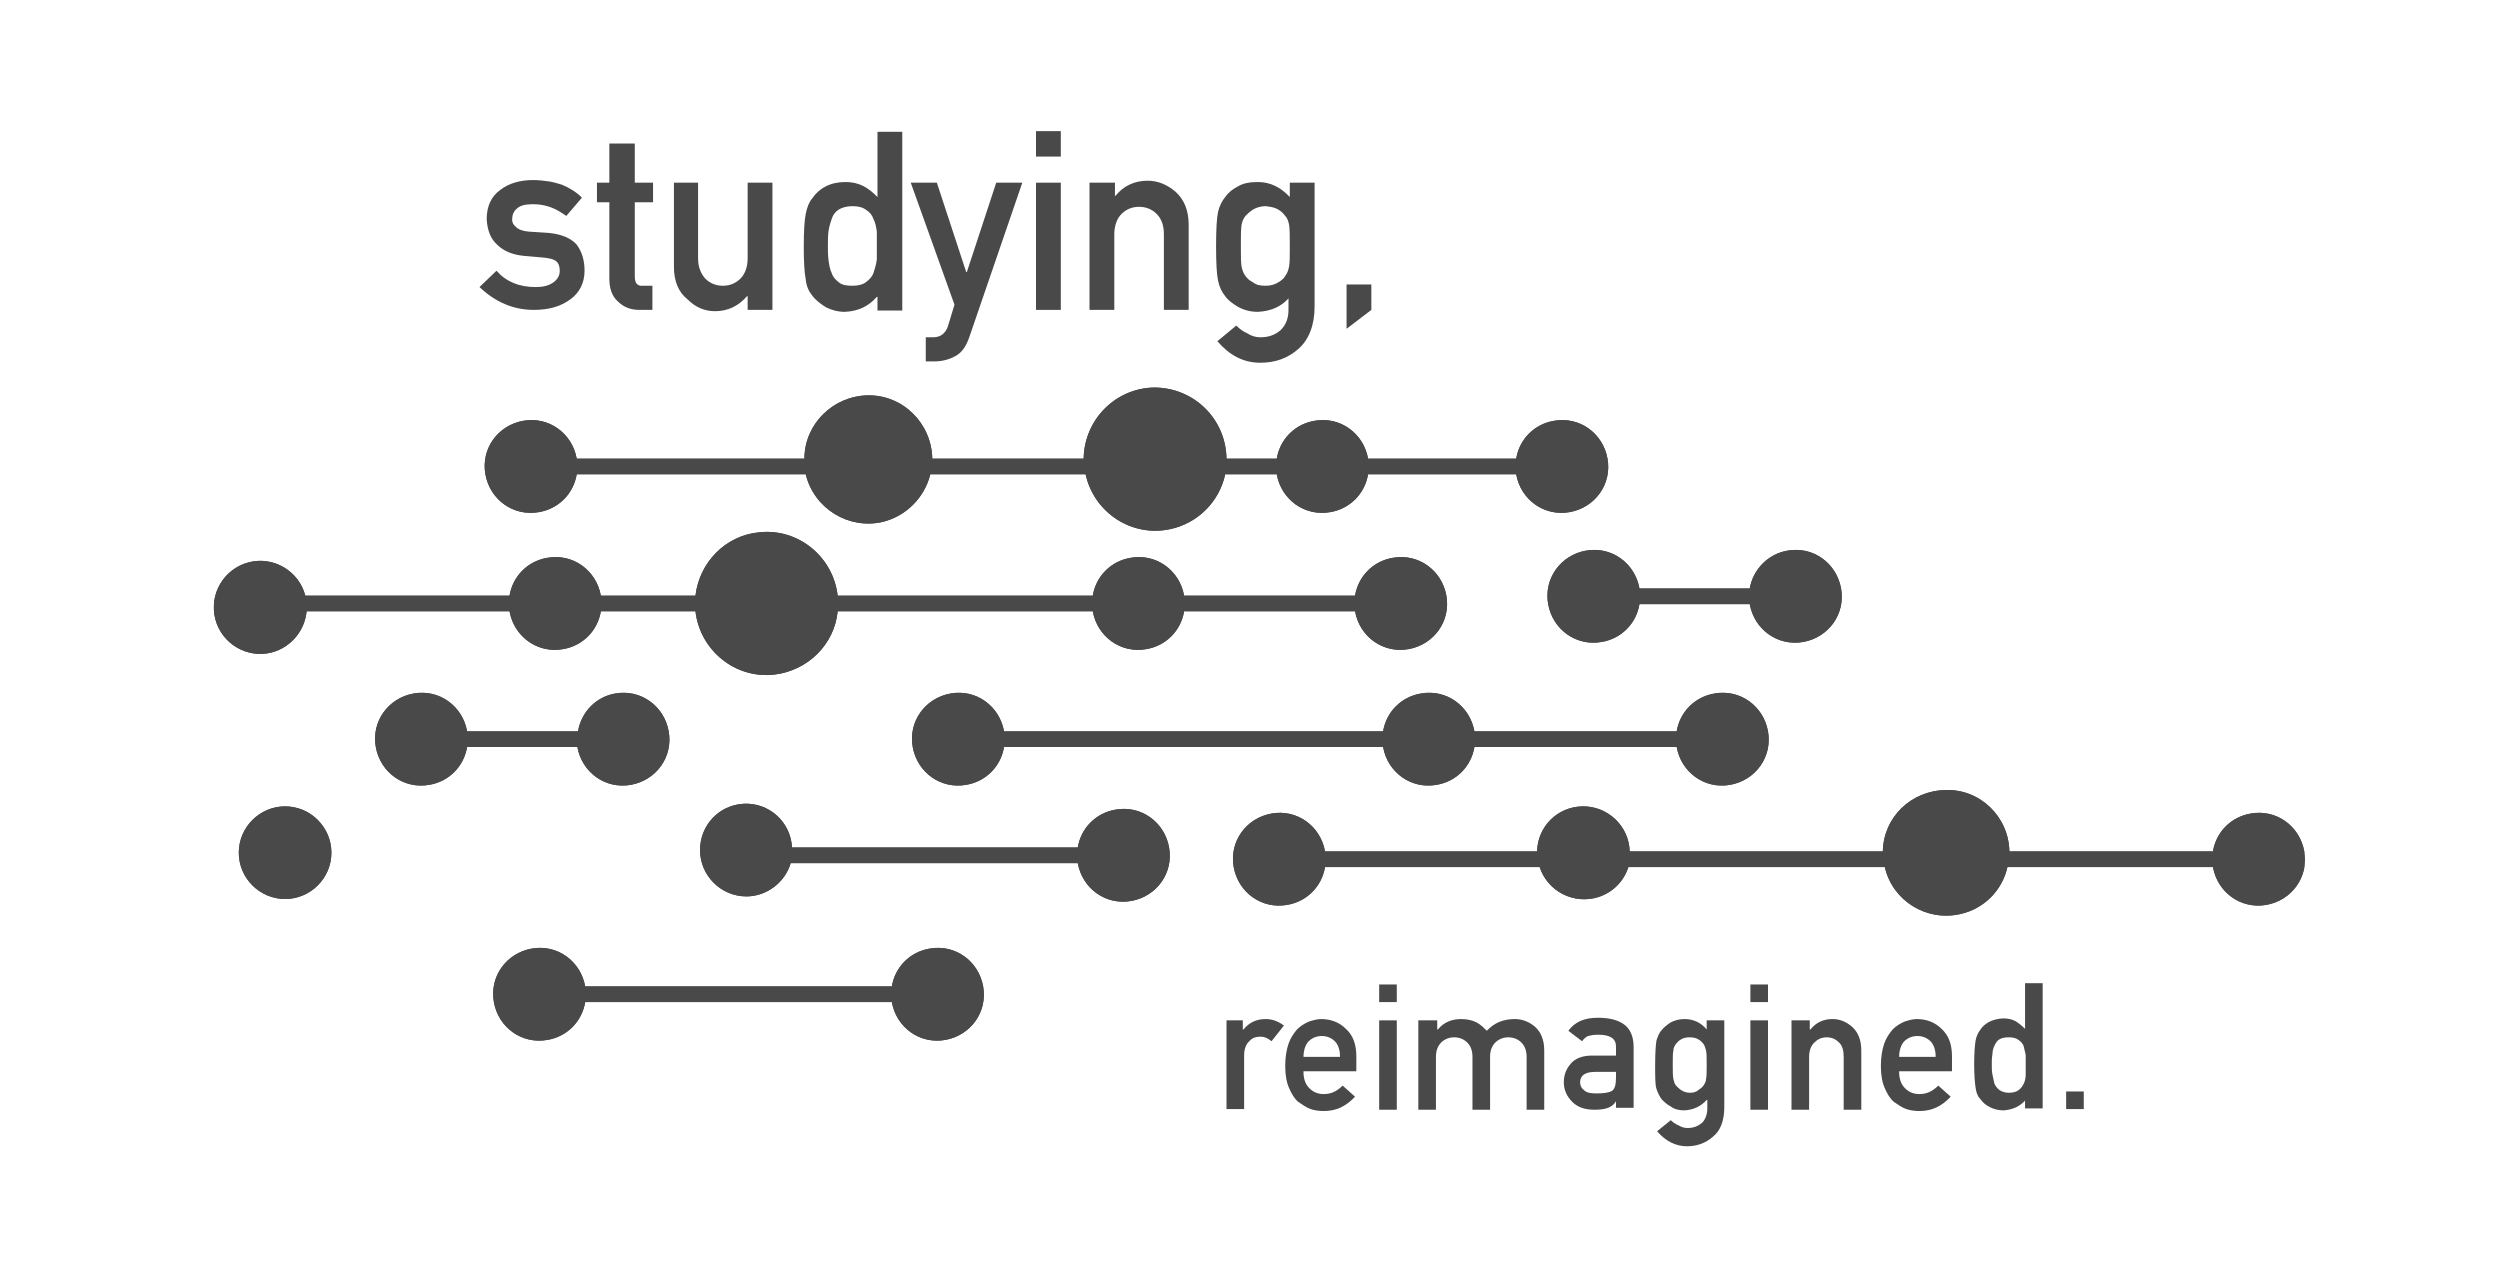 <?xml version="1.0" encoding="utf-8"?>
<!-- Generator: Adobe Illustrator 27.5.0, SVG Export Plug-In . SVG Version: 6.00 Build 0)  -->
<svg version="1.1" id="Layer_2_00000111162361617942768130000000770121120052081574_"
	 xmlns="http://www.w3.org/2000/svg" xmlns:xlink="http://www.w3.org/1999/xlink" x="0px" y="0px" viewBox="0 0 383.2 195"
	 style="enable-background:new 0 0 383.2 195;" xml:space="preserve">
<style type="text/css">
	.st0{fill:#4A494A;}
	.st1{clip-path:url(#SVGID_00000145026075258279714460000018205603591511230114_);}
	.st2{clip-path:url(#SVGID_00000055698564156931026320000015552941508855042993_);}
	.st3{clip-path:url(#SVGID_00000075864516990221083180000006015368374064418743_);}
	.st4{clip-path:url(#SVGID_00000121980580767892072210000014625920637940770184_);}
	.st5{clip-path:url(#SVGID_00000060011610334116479330000005025127224062186643_);}
	.st6{clip-path:url(#SVGID_00000034072217866067852920000007666554451915628420_);}
	.st7{clip-path:url(#SVGID_00000000929540656689075830000015083054683763090621_);}
	.st8{clip-path:url(#SVGID_00000167366862687556890030000007717456292485338772_);}
	.st9{enable-background:new    ;}
	.st10{clip-path:url(#SVGID_00000139273801670035609740000015883895160237492106_);}
</style>
<g id="Layer_1-2">
	<g id="Group_30">
		<path class="st0" d="M107.3,130.3c0,3.9,3.2,7.1,7.1,7.1c3.1,0,5.9-2.1,6.8-5.1h44c0.7,3.9,4.3,6.5,8.2,5.8
			c3.9-0.7,6.5-4.3,5.8-8.2s-4.3-6.5-8.2-5.8c-3,0.5-5.3,2.8-5.8,5.8h-43.8c-0.2-3.9-3.5-6.9-7.4-6.7
			C110.2,123.4,107.3,126.5,107.3,130.3"/>
		<g>
			<defs>
				<path id="SVGID_1_" d="M107.3,130.3c0,3.9,3.2,7.1,7.1,7.1c3.1,0,5.9-2.1,6.8-5.1h44c0.7,3.9,4.3,6.5,8.2,5.8
					c3.9-0.7,6.5-4.3,5.8-8.2s-4.3-6.5-8.2-5.8c-3,0.5-5.3,2.8-5.8,5.8h-43.8c-0.2-3.9-3.5-6.9-7.4-6.7
					C110.2,123.4,107.3,126.5,107.3,130.3"/>
			</defs>
			<clipPath id="SVGID_00000134221456624340792400000006246600718308897971_">
				<use xlink:href="#SVGID_1_"  style="overflow:visible;"/>
			</clipPath>
			<g style="clip-path:url(#SVGID_00000134221456624340792400000006246600718308897971_);">
				<g id="Group_29">
					<rect id="Rectangle_17" x="107.3" y="123.2" class="st0" width="72.1" height="15.1"/>
				</g>
			</g>
		</g>
	</g>
	<g id="Group_32">
		<path class="st0" d="M106.6,91.3H92.1c-0.7-3.9-4.3-6.5-8.2-5.8c-3,0.5-5.3,2.8-5.8,5.8H46.8c-1-3.8-4.9-6.1-8.7-5.1
			c-3.8,1-6.1,4.9-5.1,8.7c1,3.8,4.9,6.1,8.7,5.1c2.9-0.8,5-3.3,5.3-6.3h31.1c0.7,3.9,4.3,6.5,8.2,5.8c3-0.5,5.3-2.8,5.8-5.8h14.5
			c0.7,6,6.1,10.4,12.1,9.7c5.1-0.6,9.2-4.6,9.7-9.7h39.1c0.7,3.9,4.3,6.5,8.2,5.8c3-0.5,5.3-2.8,5.8-5.8h26.2
			c0.7,3.9,4.3,6.5,8.2,5.8c3.9-0.7,6.5-4.3,5.8-8.2c-0.7-3.9-4.3-6.5-8.2-5.8c-3,0.5-5.3,2.8-5.8,5.8h-26.2
			c-0.7-3.9-4.3-6.5-8.2-5.8c-3,0.5-5.3,2.8-5.8,5.8h-39.1c-0.7-6-6.1-10.4-12.1-9.7C111.2,82.1,107.2,86.2,106.6,91.3"/>
		<g>
			<defs>
				<path id="SVGID_00000021816803046792753110000011704262738081148849_" d="M106.6,91.3H92.1c-0.7-3.9-4.3-6.5-8.2-5.8
					c-3,0.5-5.3,2.8-5.8,5.8H46.8c-1-3.8-4.9-6.1-8.7-5.1c-3.8,1-6.1,4.9-5.1,8.7c1,3.8,4.9,6.1,8.7,5.1c2.9-0.8,5-3.3,5.3-6.3h31.1
					c0.7,3.9,4.3,6.5,8.2,5.8c3-0.5,5.3-2.8,5.8-5.8h14.5c0.7,6,6.1,10.4,12.1,9.7c5.1-0.6,9.2-4.6,9.7-9.7h39.1
					c0.7,3.9,4.3,6.5,8.2,5.8c3-0.5,5.3-2.8,5.8-5.8h26.2c0.7,3.9,4.3,6.5,8.2,5.8c3.9-0.7,6.5-4.3,5.8-8.2
					c-0.7-3.9-4.3-6.5-8.2-5.8c-3,0.5-5.3,2.8-5.8,5.8h-26.2c-0.7-3.9-4.3-6.5-8.2-5.8c-3,0.5-5.3,2.8-5.8,5.8h-39.1
					c-0.7-6-6.1-10.4-12.1-9.7C111.2,82.1,107.2,86.2,106.6,91.3"/>
			</defs>
			<clipPath id="SVGID_00000174595272959815306620000005384514340392943540_">
				<use xlink:href="#SVGID_00000021816803046792753110000011704262738081148849_"  style="overflow:visible;"/>
			</clipPath>
			<g style="clip-path:url(#SVGID_00000174595272959815306620000005384514340392943540_);">
				<g id="Group_31">
					<rect id="Rectangle_18" x="32.8" y="81.5" class="st0" width="189.1" height="22"/>
				</g>
			</g>
		</g>
	</g>
	<g id="Group_34">
		<path class="st0" d="M288.6,130.5h-38.8c-0.1-3.9-3.4-7-7.3-6.9c-3.8,0.1-6.8,3.1-6.9,6.9h-32.5c-0.7-3.9-4.3-6.5-8.2-5.8
			c-3.9,0.7-6.5,4.3-5.8,8.2s4.3,6.5,8.2,5.8c3-0.5,5.3-2.8,5.8-5.8h32.9c1.2,3.7,5.2,5.8,9,4.6c2.2-0.7,3.9-2.4,4.6-4.6h39.3
			c1.2,5.2,6.4,8.4,11.6,7.2c3.6-0.8,6.4-3.6,7.2-7.2h31.5c0.7,3.9,4.3,6.5,8.2,5.8c3.9-0.7,6.5-4.3,5.8-8.2
			c-0.7-3.9-4.3-6.5-8.2-5.8c-3,0.5-5.3,2.8-5.8,5.8h-31.2c-0.1-5.3-4.5-9.6-9.8-9.4C292.9,121.2,288.7,125.3,288.6,130.5"/>
		<g>
			<defs>
				<path id="SVGID_00000139268632860895431750000004857581838765524617_" d="M288.6,130.5h-38.8c-0.1-3.9-3.4-7-7.3-6.9
					c-3.8,0.1-6.8,3.1-6.9,6.9h-32.5c-0.7-3.9-4.3-6.5-8.2-5.8c-3.9,0.7-6.5,4.3-5.8,8.2s4.3,6.5,8.2,5.8c3-0.5,5.3-2.8,5.8-5.8
					h32.9c1.2,3.7,5.2,5.8,9,4.6c2.2-0.7,3.9-2.4,4.6-4.6h39.3c1.2,5.2,6.4,8.4,11.6,7.2c3.6-0.8,6.4-3.6,7.2-7.2h31.5
					c0.7,3.9,4.3,6.5,8.2,5.8c3.9-0.7,6.5-4.3,5.8-8.2c-0.7-3.9-4.3-6.5-8.2-5.8c-3,0.5-5.3,2.8-5.8,5.8h-31.2
					c-0.1-5.3-4.5-9.6-9.8-9.4C292.9,121.2,288.7,125.3,288.6,130.5"/>
			</defs>
			<clipPath id="SVGID_00000168806124962013595640000002365191693855020459_">
				<use xlink:href="#SVGID_00000139268632860895431750000004857581838765524617_"  style="overflow:visible;"/>
			</clipPath>
			<g style="clip-path:url(#SVGID_00000168806124962013595640000002365191693855020459_);">
				<g id="Group_33">
					<rect id="Rectangle_19" x="189" y="121.1" class="st0" width="164.2" height="19.3"/>
				</g>
			</g>
		</g>
	</g>
	<g id="Group_36">
		<path class="st0" d="M136.7,151.2h-47c-0.7-3.9-4.3-6.5-8.2-5.8c-3.9,0.7-6.5,4.3-5.8,8.2c0.7,3.9,4.3,6.5,8.2,5.8
			c3-0.5,5.3-2.8,5.8-5.8h47c0.7,3.9,4.3,6.5,8.2,5.8c3.9-0.7,6.5-4.3,5.8-8.2c-0.7-3.9-4.3-6.5-8.2-5.8
			C139.5,145.9,137.2,148.2,136.7,151.2"/>
		<g>
			<defs>
				<path id="SVGID_00000178902527753645168650000016180971178949595558_" d="M136.7,151.2h-47c-0.7-3.9-4.3-6.5-8.2-5.8
					c-3.9,0.7-6.5,4.3-5.8,8.2c0.7,3.9,4.3,6.5,8.2,5.8c3-0.5,5.3-2.8,5.8-5.8h47c0.7,3.9,4.3,6.5,8.2,5.8c3.9-0.7,6.5-4.3,5.8-8.2
					c-0.7-3.9-4.3-6.5-8.2-5.8C139.5,145.9,137.2,148.2,136.7,151.2"/>
			</defs>
			<clipPath id="SVGID_00000047060264503415085710000000700481322118811012_">
				<use xlink:href="#SVGID_00000178902527753645168650000016180971178949595558_"  style="overflow:visible;"/>
			</clipPath>
			<g style="clip-path:url(#SVGID_00000047060264503415085710000000700481322118811012_);">
				<g id="Group_35">
					<rect id="Rectangle_20" x="75.6" y="145.3" class="st0" width="75.3" height="14.2"/>
				</g>
			</g>
		</g>
	</g>
	<g id="Group_38">
		<path class="st0" d="M88.6,112.1H71.6c-0.7-3.9-4.3-6.5-8.2-5.8c-3.9,0.7-6.5,4.3-5.8,8.2c0.7,3.9,4.3,6.5,8.2,5.8
			c3-0.5,5.3-2.8,5.8-5.8h16.9c0.7,3.9,4.3,6.5,8.2,5.8c3.9-0.7,6.5-4.3,5.8-8.2c-0.7-3.9-4.3-6.5-8.2-5.8
			C91.4,106.8,89.1,109.1,88.6,112.1"/>
		<g>
			<defs>
				<path id="SVGID_00000090992058039886889100000010934149588147683718_" d="M88.6,112.1H71.6c-0.7-3.9-4.3-6.5-8.2-5.8
					c-3.9,0.7-6.5,4.3-5.8,8.2c0.7,3.9,4.3,6.5,8.2,5.8c3-0.5,5.3-2.8,5.8-5.8h16.9c0.7,3.9,4.3,6.5,8.2,5.8
					c3.9-0.7,6.5-4.3,5.8-8.2c-0.7-3.9-4.3-6.5-8.2-5.8C91.4,106.8,89.1,109.1,88.6,112.1"/>
			</defs>
			<clipPath id="SVGID_00000178893822902175053680000011842052234501809819_">
				<use xlink:href="#SVGID_00000090992058039886889100000010934149588147683718_"  style="overflow:visible;"/>
			</clipPath>
			<g style="clip-path:url(#SVGID_00000178893822902175053680000011842052234501809819_);">
				<g id="Group_37">
					<rect id="Rectangle_21" x="57.5" y="106.2" class="st0" width="45.2" height="14.2"/>
				</g>
			</g>
		</g>
	</g>
	<g id="Group_40">
		<path class="st0" d="M257,112.1h-31c-0.7-3.9-4.3-6.5-8.2-5.8c-3,0.5-5.3,2.8-5.8,5.8h-58.1c-0.7-3.9-4.3-6.5-8.2-5.8
			c-3.9,0.7-6.5,4.3-5.8,8.2c0.7,3.9,4.3,6.5,8.2,5.8c3-0.5,5.3-2.8,5.8-5.8H212c0.7,3.9,4.3,6.5,8.2,5.8c3-0.5,5.3-2.8,5.8-5.8h31
			c0.7,3.9,4.3,6.5,8.2,5.8c3.9-0.7,6.5-4.3,5.8-8.2c-0.7-3.9-4.3-6.5-8.2-5.8C259.8,106.8,257.5,109.1,257,112.1"/>
		<g>
			<defs>
				<path id="SVGID_00000142862216616099252380000011645365987219388812_" d="M257,112.1h-31c-0.7-3.9-4.3-6.5-8.2-5.8
					c-3,0.5-5.3,2.8-5.8,5.8h-58.1c-0.7-3.9-4.3-6.5-8.2-5.8c-3.9,0.7-6.5,4.3-5.8,8.2c0.7,3.9,4.3,6.5,8.2,5.8
					c3-0.5,5.3-2.8,5.8-5.8H212c0.7,3.9,4.3,6.5,8.2,5.8c3-0.5,5.3-2.8,5.8-5.8h31c0.7,3.9,4.3,6.5,8.2,5.8c3.9-0.7,6.5-4.3,5.8-8.2
					c-0.7-3.9-4.3-6.5-8.2-5.8C259.8,106.8,257.5,109.1,257,112.1"/>
			</defs>
			<clipPath id="SVGID_00000025406896757303808930000005431918182377861292_">
				<use xlink:href="#SVGID_00000142862216616099252380000011645365987219388812_"  style="overflow:visible;"/>
			</clipPath>
			<g style="clip-path:url(#SVGID_00000025406896757303808930000005431918182377861292_);">
				<g id="Group_39">
					<rect id="Rectangle_22" x="139.8" y="106.2" class="st0" width="131.3" height="14.2"/>
				</g>
			</g>
		</g>
	</g>
	<g id="Group_42">
		<path class="st0" d="M166.1,70.3h-23.2c-0.1-5.4-4.5-9.8-9.9-9.7c-5.3,0.1-9.7,4.4-9.7,9.7H88.4c-0.7-3.9-4.3-6.5-8.2-5.8
			c-3.9,0.7-6.5,4.3-5.8,8.2c0.7,3.9,4.3,6.5,8.2,5.8c3-0.5,5.3-2.8,5.8-5.8h35.1c1.3,5.3,6.6,8.5,11.8,7.3c3.6-0.9,6.4-3.7,7.3-7.3
			h23.8c1.3,5.9,7.1,9.7,13,8.4c4.2-0.9,7.5-4.2,8.4-8.4h7.9c0.7,3.9,4.3,6.5,8.2,5.8c3-0.5,5.3-2.8,5.8-5.8h22.7
			c0.7,3.9,4.3,6.5,8.2,5.8c3.9-0.7,6.5-4.3,5.8-8.2c-0.7-3.9-4.3-6.5-8.2-5.8c-3,0.5-5.3,2.8-5.8,5.8h-22.7
			c-0.7-3.9-4.3-6.5-8.2-5.8c-3,0.5-5.3,2.8-5.8,5.8h-7.7c-0.1-6.1-5-10.9-11.1-10.9C171,59.5,166.2,64.3,166.1,70.3"/>
		<g>
			<defs>
				<path id="SVGID_00000164471557955846750050000018165575643617706116_" d="M166.1,70.3h-23.2c-0.1-5.4-4.5-9.8-9.9-9.7
					c-5.3,0.1-9.7,4.4-9.7,9.7H88.4c-0.7-3.9-4.3-6.5-8.2-5.8c-3.9,0.7-6.5,4.3-5.8,8.2c0.7,3.9,4.3,6.5,8.2,5.8
					c3-0.5,5.3-2.8,5.8-5.8h35.1c1.3,5.3,6.6,8.5,11.8,7.3c3.6-0.9,6.4-3.7,7.3-7.3h23.8c1.3,5.9,7.1,9.7,13,8.4
					c4.2-0.9,7.5-4.2,8.4-8.4h7.9c0.7,3.9,4.3,6.5,8.2,5.8c3-0.5,5.3-2.8,5.8-5.8h22.7c0.7,3.9,4.3,6.5,8.2,5.8
					c3.9-0.7,6.5-4.3,5.8-8.2c-0.7-3.9-4.3-6.5-8.2-5.8c-3,0.5-5.3,2.8-5.8,5.8h-22.7c-0.7-3.9-4.3-6.5-8.2-5.8
					c-3,0.5-5.3,2.8-5.8,5.8h-7.7c-0.1-6.1-5-10.9-11.1-10.9C171,59.5,166.2,64.3,166.1,70.3"/>
			</defs>
			<clipPath id="SVGID_00000178178270080174893440000002909927372574094764_">
				<use xlink:href="#SVGID_00000164471557955846750050000018165575643617706116_"  style="overflow:visible;"/>
			</clipPath>
			<g style="clip-path:url(#SVGID_00000178178270080174893440000002909927372574094764_);">
				<g id="Group_41">
					<rect id="Rectangle_23" x="74.2" y="59.4" class="st0" width="172.4" height="22"/>
				</g>
			</g>
		</g>
	</g>
	<g id="Group_44">
		<path class="st0" d="M36.6,130.7c0,3.9,3.2,7.1,7.1,7.1s7.1-3.2,7.1-7.1c0-3.9-3.2-7.1-7.1-7.1S36.6,126.8,36.6,130.7L36.6,130.7"
			/>
		<g>
			<defs>
				<path id="SVGID_00000047045472143478354360000003175058054381498282_" d="M36.6,130.7c0,3.9,3.2,7.1,7.1,7.1s7.1-3.2,7.1-7.1
					c0-3.9-3.2-7.1-7.1-7.1S36.6,126.8,36.6,130.7L36.6,130.7"/>
			</defs>
			<clipPath id="SVGID_00000059285943969163358020000010197011691811733153_">
				<use xlink:href="#SVGID_00000047045472143478354360000003175058054381498282_"  style="overflow:visible;"/>
			</clipPath>
			<g style="clip-path:url(#SVGID_00000059285943969163358020000010197011691811733153_);">
				<g id="Group_43">
					<rect id="Rectangle_24" x="36.6" y="123.6" class="st0" width="14.2" height="14.2"/>
				</g>
			</g>
		</g>
	</g>
	<g id="reimagined.">
		<g class="st9">
			<path class="st0" d="M187.8,156.4h2.7v1.4h0.1c0.9-1.1,2-1.6,3.4-1.6c1.1,0,2,0.4,2.8,1l-1.9,2.4c-0.6-0.5-1.1-0.7-1.7-0.7
				c-0.7,0-1.3,0.2-1.7,0.7c-0.5,0.4-0.8,1.2-0.8,2.2v8.2h-2.7V156.4z"/>
		</g>
		<g class="st9">
			<path class="st0" d="M199.8,164.3c0,1.1,0.3,1.9,0.9,2.5c0.6,0.6,1.3,0.9,2.2,0.9c1.1,0,2-0.4,2.9-1.3l1.9,1.7
				c-1.4,1.5-2.9,2.2-4.8,2.2c-0.7,0-1.4-0.1-2-0.3c-0.3-0.1-0.7-0.3-1-0.5c-0.3-0.2-0.6-0.4-0.9-0.6c-0.6-0.5-1-1.2-1.4-2.1
				c-0.4-0.9-0.6-2-0.6-3.4c0-1.4,0.2-2.5,0.5-3.4c0.3-0.9,0.8-1.6,1.3-2.2c0.5-0.5,1.1-0.9,1.8-1.2c0.6-0.2,1.3-0.4,1.9-0.4
				c1.5,0,2.8,0.5,3.8,1.5c1.1,1,1.6,2.4,1.6,4.2v2.3H199.8z M205.4,162c0-1.1-0.3-1.9-0.8-2.4c-0.5-0.5-1.2-0.8-2-0.8
				s-1.5,0.3-2,0.8c-0.5,0.5-0.8,1.4-0.8,2.4H205.4z"/>
			<path class="st0" d="M211.4,150.9h2.7v2.7h-2.7V150.9z M211.4,156.4h2.7v13.7h-2.7V156.4z"/>
			<path class="st0" d="M217.6,156.4h2.7v1.4h0.1c0.9-1.1,2.1-1.6,3.6-1.6c0.9,0,1.7,0.2,2.3,0.5c0.6,0.3,1.1,0.8,1.6,1.3
				c1.1-1.2,2.5-1.8,4.3-1.8c1.1,0,2.2,0.4,3.1,1.2c0.9,0.8,1.4,2,1.4,3.6v9.1H234v-8.1c0-1-0.3-1.7-0.8-2.2c-0.5-0.5-1.2-0.8-2-0.8
				s-1.5,0.3-2,0.8c-0.5,0.5-0.8,1.2-0.8,2.2v8.1h-2.7v-8.1c0-1-0.3-1.7-0.8-2.2c-0.5-0.5-1.2-0.8-2-0.8s-1.5,0.3-2,0.8
				c-0.5,0.5-0.8,1.2-0.8,2.2v8.1h-2.7V156.4z"/>
			<path class="st0" d="M247.7,168.8L247.7,168.8c-0.3,0.5-0.7,0.8-1.2,1c-0.5,0.2-1.2,0.3-2.1,0.3c-1.5,0-2.6-0.4-3.4-1.2
				c-0.8-0.8-1.3-1.8-1.3-3c0-1.2,0.4-2.1,1.1-2.9c0.7-0.8,1.8-1.2,3.2-1.2h3.7v-1.4c0-1.2-0.9-1.8-2.7-1.8c-0.7,0-1.2,0.1-1.6,0.2
				c-0.4,0.2-0.7,0.5-0.9,0.8l-2.1-1.6c1-1.4,2.5-2,4.5-2c1.7,0,3,0.3,4,1c1,0.7,1.5,1.9,1.5,3.5v9.3h-2.7V168.8z M247.7,164.3h-3.2
				c-1.6,0-2.3,0.6-2.3,1.6c0,0.5,0.2,0.9,0.6,1.2c0.4,0.4,1,0.5,1.9,0.5c1.1,0,1.9-0.1,2.4-0.4c0.4-0.3,0.6-0.9,0.6-2V164.3z"/>
			<path class="st0" d="M261.6,168.6c-0.9,1-2,1.5-3.4,1.6c-0.9,0-1.6-0.2-2.1-0.6c-0.6-0.3-1-0.7-1.4-1.1c-0.3-0.4-0.6-1-0.8-1.6
				c-0.2-0.6-0.2-1.9-0.2-3.7c0-1.8,0.1-3.1,0.2-3.7c0.2-0.6,0.4-1.2,0.8-1.6c0.3-0.4,0.8-0.8,1.4-1.2c0.6-0.3,1.3-0.5,2.1-0.5
				c1.3,0,2.5,0.5,3.4,1.6v-1.4h2.7v13.3c0,2.1-0.6,3.6-1.7,4.5c-1.1,1-2.5,1.5-4,1.5c-1.8,0-3.3-0.8-4.6-2.3l2.1-1.7
				c0.3,0.3,0.7,0.6,1.2,0.8c0.5,0.3,0.9,0.4,1.4,0.4c0.9,0,1.6-0.3,2.2-0.8c0.5-0.5,0.8-1.3,0.8-2.2V168.6z M256.4,163.2
				c0,1,0,1.8,0.1,2.2c0.1,0.4,0.2,0.8,0.4,1c0.2,0.2,0.5,0.5,0.8,0.7c0.3,0.2,0.8,0.4,1.3,0.4s1-0.1,1.3-0.4
				c0.3-0.2,0.6-0.4,0.8-0.7c0.2-0.3,0.4-0.6,0.4-1c0.1-0.4,0.1-1.1,0.1-2.2c0-1.1,0-1.8-0.1-2.2c-0.1-0.4-0.2-0.7-0.4-1
				c-0.2-0.2-0.4-0.5-0.8-0.7c-0.3-0.2-0.8-0.3-1.3-0.3c-0.5,0-1,0.1-1.3,0.3c-0.4,0.2-0.6,0.5-0.8,0.7c-0.2,0.3-0.4,0.6-0.4,1
				C256.4,161.4,256.4,162.2,256.4,163.2z"/>
			<path class="st0" d="M268.3,150.9h2.7v2.7h-2.7V150.9z M268.3,156.4h2.7v13.7h-2.7V156.4z"/>
			<path class="st0" d="M274.7,156.4h2.7v1.4h0.1c0.9-1.1,2-1.6,3.4-1.6c1.1,0,2.1,0.4,3,1.2c0.9,0.8,1.4,2,1.4,3.6v9.1h-2.7v-8.1
				c0-1-0.2-1.7-0.7-2.2c-0.5-0.5-1.1-0.8-1.9-0.8c-0.8,0-1.4,0.3-1.9,0.8c-0.5,0.5-0.8,1.2-0.8,2.2v8.1h-2.7V156.4z"/>
			<path class="st0" d="M291.1,164.3c0,1.1,0.3,1.9,0.9,2.5c0.6,0.6,1.3,0.9,2.2,0.9c1.1,0,2-0.4,2.9-1.3l1.9,1.7
				c-1.4,1.5-2.9,2.2-4.8,2.2c-0.7,0-1.4-0.1-2-0.3c-0.3-0.1-0.7-0.3-1-0.5c-0.3-0.2-0.6-0.4-0.9-0.6c-0.6-0.5-1-1.2-1.4-2.1
				c-0.4-0.9-0.6-2-0.6-3.4c0-1.4,0.2-2.5,0.5-3.4c0.3-0.9,0.8-1.6,1.3-2.2c0.5-0.5,1.1-0.9,1.8-1.2c0.6-0.2,1.3-0.4,1.9-0.4
				c1.5,0,2.8,0.5,3.8,1.5c1.1,1,1.6,2.4,1.6,4.2v2.3H291.1z M296.7,162c0-1.1-0.3-1.9-0.8-2.4c-0.5-0.5-1.2-0.8-2-0.8
				c-0.8,0-1.5,0.3-2,0.8c-0.5,0.5-0.8,1.4-0.8,2.4H296.7z"/>
			<path class="st0" d="M310.5,168.6c-0.9,1-2,1.5-3.4,1.6c-0.8,0-1.5-0.2-2.1-0.5c-0.6-0.3-1.1-0.7-1.5-1.3c-0.4-0.4-0.6-1-0.7-1.8
				c-0.1-0.7-0.2-1.9-0.2-3.5c0-1.6,0.1-2.8,0.2-3.5c0.1-0.7,0.4-1.3,0.7-1.7c0.7-1.1,1.9-1.7,3.5-1.8c0.7,0,1.3,0.1,1.9,0.4
				c0.5,0.3,1,0.7,1.5,1.2v-7h2.7v19.2h-2.7V168.6z M307.9,159c-0.6,0-1.1,0.1-1.4,0.3c-0.4,0.2-0.6,0.6-0.8,1
				c-0.2,0.4-0.3,0.9-0.3,1.3c-0.1,0.5-0.1,1.1-0.1,1.6c0,0.5,0,1,0.1,1.5c0.1,0.5,0.2,1,0.3,1.4c0.2,0.4,0.4,0.7,0.8,1
				c0.3,0.2,0.8,0.4,1.4,0.4c0.6,0,1.1-0.1,1.5-0.4c0.4-0.3,0.6-0.6,0.8-1c0.2-0.4,0.3-0.9,0.3-1.4c0-0.5,0-1,0-1.5c0-0.5,0-1,0-1.5
				c-0.1-0.5-0.2-0.9-0.3-1.3c-0.1-0.4-0.4-0.7-0.8-1C309,159.1,308.5,159,307.9,159z"/>
			<path class="st0" d="M316.7,167.3h2.7v2.7h-2.7V167.3z"/>
		</g>
	</g>
	<g id="Group_48">
		<path class="st0" d="M268.2,90.2h-16.9c-0.7-3.9-4.3-6.5-8.2-5.8c-3.9,0.7-6.5,4.3-5.8,8.2c0.7,3.9,4.3,6.5,8.2,5.8
			c3-0.5,5.3-2.8,5.8-5.8h16.9c0.7,3.9,4.3,6.5,8.2,5.8c3.9-0.7,6.5-4.3,5.8-8.2s-4.3-6.5-8.2-5.8C271,84.9,268.7,87.3,268.2,90.2"
			/>
		<g>
			<defs>
				<path id="SVGID_00000108271270785553332980000001773210410375759240_" d="M268.2,90.2h-16.9c-0.7-3.9-4.3-6.5-8.2-5.8
					c-3.9,0.7-6.5,4.3-5.8,8.2c0.7,3.9,4.3,6.5,8.2,5.8c3-0.5,5.3-2.8,5.8-5.8h16.9c0.7,3.9,4.3,6.5,8.2,5.8
					c3.9-0.7,6.5-4.3,5.8-8.2s-4.3-6.5-8.2-5.8C271,84.9,268.7,87.3,268.2,90.2"/>
			</defs>
			<clipPath id="SVGID_00000103258387442344142400000001534109395439329471_">
				<use xlink:href="#SVGID_00000108271270785553332980000001773210410375759240_"  style="overflow:visible;"/>
			</clipPath>
			<g style="clip-path:url(#SVGID_00000103258387442344142400000001534109395439329471_);">
				<g id="Group_47">
					<rect id="Rectangle_26" x="237.1" y="84.3" class="st0" width="45.2" height="14.2"/>
				</g>
			</g>
		</g>
	</g>
	<g id="pomodoro_">
		<g class="st9">
			<path class="st0" d="M76.1,41.5c1.5,1.7,3.5,2.5,6,2.5c1.1,0,2-0.2,2.7-0.7s1-1.1,1-1.8c0-0.7-0.2-1.2-0.6-1.5
				c-0.4-0.3-1-0.4-1.7-0.5l-3.4-0.3c-1.6-0.2-2.9-0.7-3.9-1.7c-1-0.9-1.5-2.2-1.6-3.9c0-2,0.7-3.5,2.1-4.5c1.3-1,3-1.5,5-1.5
				c0.9,0,1.7,0.1,2.4,0.2c0.7,0.1,1.3,0.3,2,0.5c1.2,0.5,2.2,1.1,3.1,2l-2.4,2.8c-0.7-0.5-1.5-1-2.3-1.3c-0.8-0.3-1.7-0.5-2.8-0.5
				c-1.2,0-2,0.2-2.5,0.7c-0.5,0.4-0.7,1-0.7,1.7c0,0.4,0.2,0.8,0.6,1.1c0.4,0.4,1,0.6,1.9,0.7l3.1,0.2c2,0.2,3.4,0.8,4.3,1.8
				c0.8,1.1,1.2,2.4,1.2,4c0,1.9-0.8,3.4-2.2,4.4c-1.5,1.1-3.3,1.6-5.6,1.6c-3.1,0-5.9-1.2-8.3-3.5L76.1,41.5z"/>
			<path class="st0" d="M93.5,22h3.8V28h2.8v3h-2.8v11.4c0,1,0.4,1.5,1.3,1.4h1.4v3.7h-2c-1.3,0-2.4-0.4-3.3-1.3
				c-0.9-0.8-1.3-2-1.3-3.5V31h-1.9v-3h1.9V22z"/>
			<path class="st0" d="M103.2,28h3.8v11.6c0,1.3,0.4,2.3,1.1,3.1c0.7,0.7,1.6,1.1,2.7,1.1c1.1,0,2-0.4,2.7-1.1
				c0.7-0.7,1.1-1.8,1.1-3.1V28h3.8v19.5h-3.8v-2.1h-0.1c-1.3,1.5-2.9,2.3-4.9,2.3c-1.6,0-3-0.6-4.2-1.8c-1.4-1.1-2.1-2.8-2.1-5V28z
				"/>
			<path class="st0" d="M134.4,45.5c-1.3,1.5-2.9,2.2-4.9,2.3c-1.1,0-2.1-0.3-2.9-0.7c-0.8-0.5-1.6-1.1-2.1-1.8
				c-0.5-0.6-0.9-1.4-1-2.5c-0.2-1-0.3-2.7-0.3-5c0-2.3,0.1-4,0.3-5c0.2-1,0.5-1.8,1-2.4c1.1-1.6,2.8-2.5,5.1-2.5
				c1,0,1.9,0.2,2.7,0.6c0.8,0.4,1.5,1,2.2,1.7v-10h3.8v27.4h-3.8V45.5z M130.7,31.6c-0.9,0-1.6,0.2-2.1,0.5
				c-0.5,0.3-0.9,0.8-1.1,1.4c-0.2,0.6-0.4,1.2-0.5,1.9c-0.1,0.7-0.1,1.5-0.1,2.3c0,0.7,0,1.5,0.1,2.2c0.1,0.7,0.2,1.4,0.5,2
				c0.2,0.6,0.6,1,1.1,1.4c0.5,0.4,1.2,0.5,2.1,0.5c0.9,0,1.6-0.2,2.1-0.6c0.5-0.4,0.9-0.8,1.1-1.4c0.2-0.6,0.4-1.3,0.5-2
				c0-0.7,0-1.4,0-2.1c0-0.8,0-1.5,0-2.2c-0.1-0.7-0.2-1.3-0.5-1.9c-0.2-0.6-0.6-1.1-1.1-1.4C132.3,31.8,131.6,31.6,130.7,31.6z"/>
			<path class="st0" d="M139.6,28h4l4.5,13.7h0.1l4.5-13.7h4l-8.1,23.6c-0.5,1.5-1.2,2.5-2.2,3c-0.9,0.5-2,0.8-3.2,0.8h-1.3v-3.7
				h1.1c0.5,0,1-0.1,1.4-0.4c0.4-0.3,0.7-0.7,0.9-1.3l1-3.3L139.6,28z"/>
			<path class="st0" d="M158.8,20.1h3.8V24h-3.8V20.1z M158.8,28h3.8v19.5h-3.8V28z"/>
			<path class="st0" d="M167.1,28h3.8V30h0.1c1.2-1.5,2.9-2.3,4.9-2.3c1.6,0,3,0.6,4.3,1.7c1.3,1.2,2,2.8,2,5.1v13h-3.8V35.9
				c0-1.4-0.4-2.4-1.1-3.1c-0.7-0.7-1.6-1.1-2.7-1.1c-1.1,0-2,0.4-2.7,1.1c-0.7,0.7-1.1,1.8-1.1,3.1v11.6h-3.8V28z"/>
			<path class="st0" d="M197.7,45.5c-1.2,1.5-2.9,2.2-4.9,2.3c-1.2,0-2.2-0.3-3.1-0.8c-0.8-0.5-1.5-1-1.9-1.6
				c-0.5-0.6-0.9-1.4-1.1-2.4c-0.2-0.9-0.3-2.7-0.3-5.2c0-2.6,0.1-4.4,0.3-5.3c0.2-0.9,0.6-1.7,1.1-2.3c0.4-0.6,1.1-1.2,1.9-1.6
				c0.8-0.5,1.8-0.7,3.1-0.7c1.9,0,3.5,0.8,4.9,2.3V28h3.8V47c0,2.9-0.9,5.1-2.5,6.5c-1.6,1.4-3.5,2.1-5.8,2.1
				c-2.6,0-4.7-1.1-6.6-3.3l2.9-2.4c0.5,0.5,1,0.9,1.7,1.2c0.6,0.4,1.3,0.6,2,0.6c1.3,0,2.3-0.4,3.1-1.1c0.8-0.8,1.2-1.8,1.2-3.1
				V45.5z M190.2,37.7c0,1.5,0,2.5,0.1,3.1c0.1,0.6,0.3,1.1,0.6,1.5c0.3,0.4,0.6,0.7,1.2,1c0.5,0.4,1.1,0.5,1.9,0.5s1.4-0.2,1.9-0.5
				c0.5-0.3,0.9-0.6,1.1-1c0.3-0.4,0.5-0.9,0.6-1.5c0.1-0.6,0.1-1.6,0.1-3.1c0-1.5,0-2.6-0.1-3.2c-0.1-0.6-0.3-1.1-0.6-1.4
				c-0.3-0.4-0.6-0.7-1.1-1c-0.5-0.3-1.1-0.4-1.9-0.5c-0.7,0-1.4,0.2-1.9,0.5c-0.5,0.3-0.9,0.7-1.2,1c-0.3,0.4-0.5,0.8-0.6,1.4
				C190.2,35.2,190.2,36.2,190.2,37.7z"/>
			<path class="st0" d="M206.4,43.6h3.8v3.9l-3.8,2.9V43.6z"/>
		</g>
	</g>
</g>
</svg>

